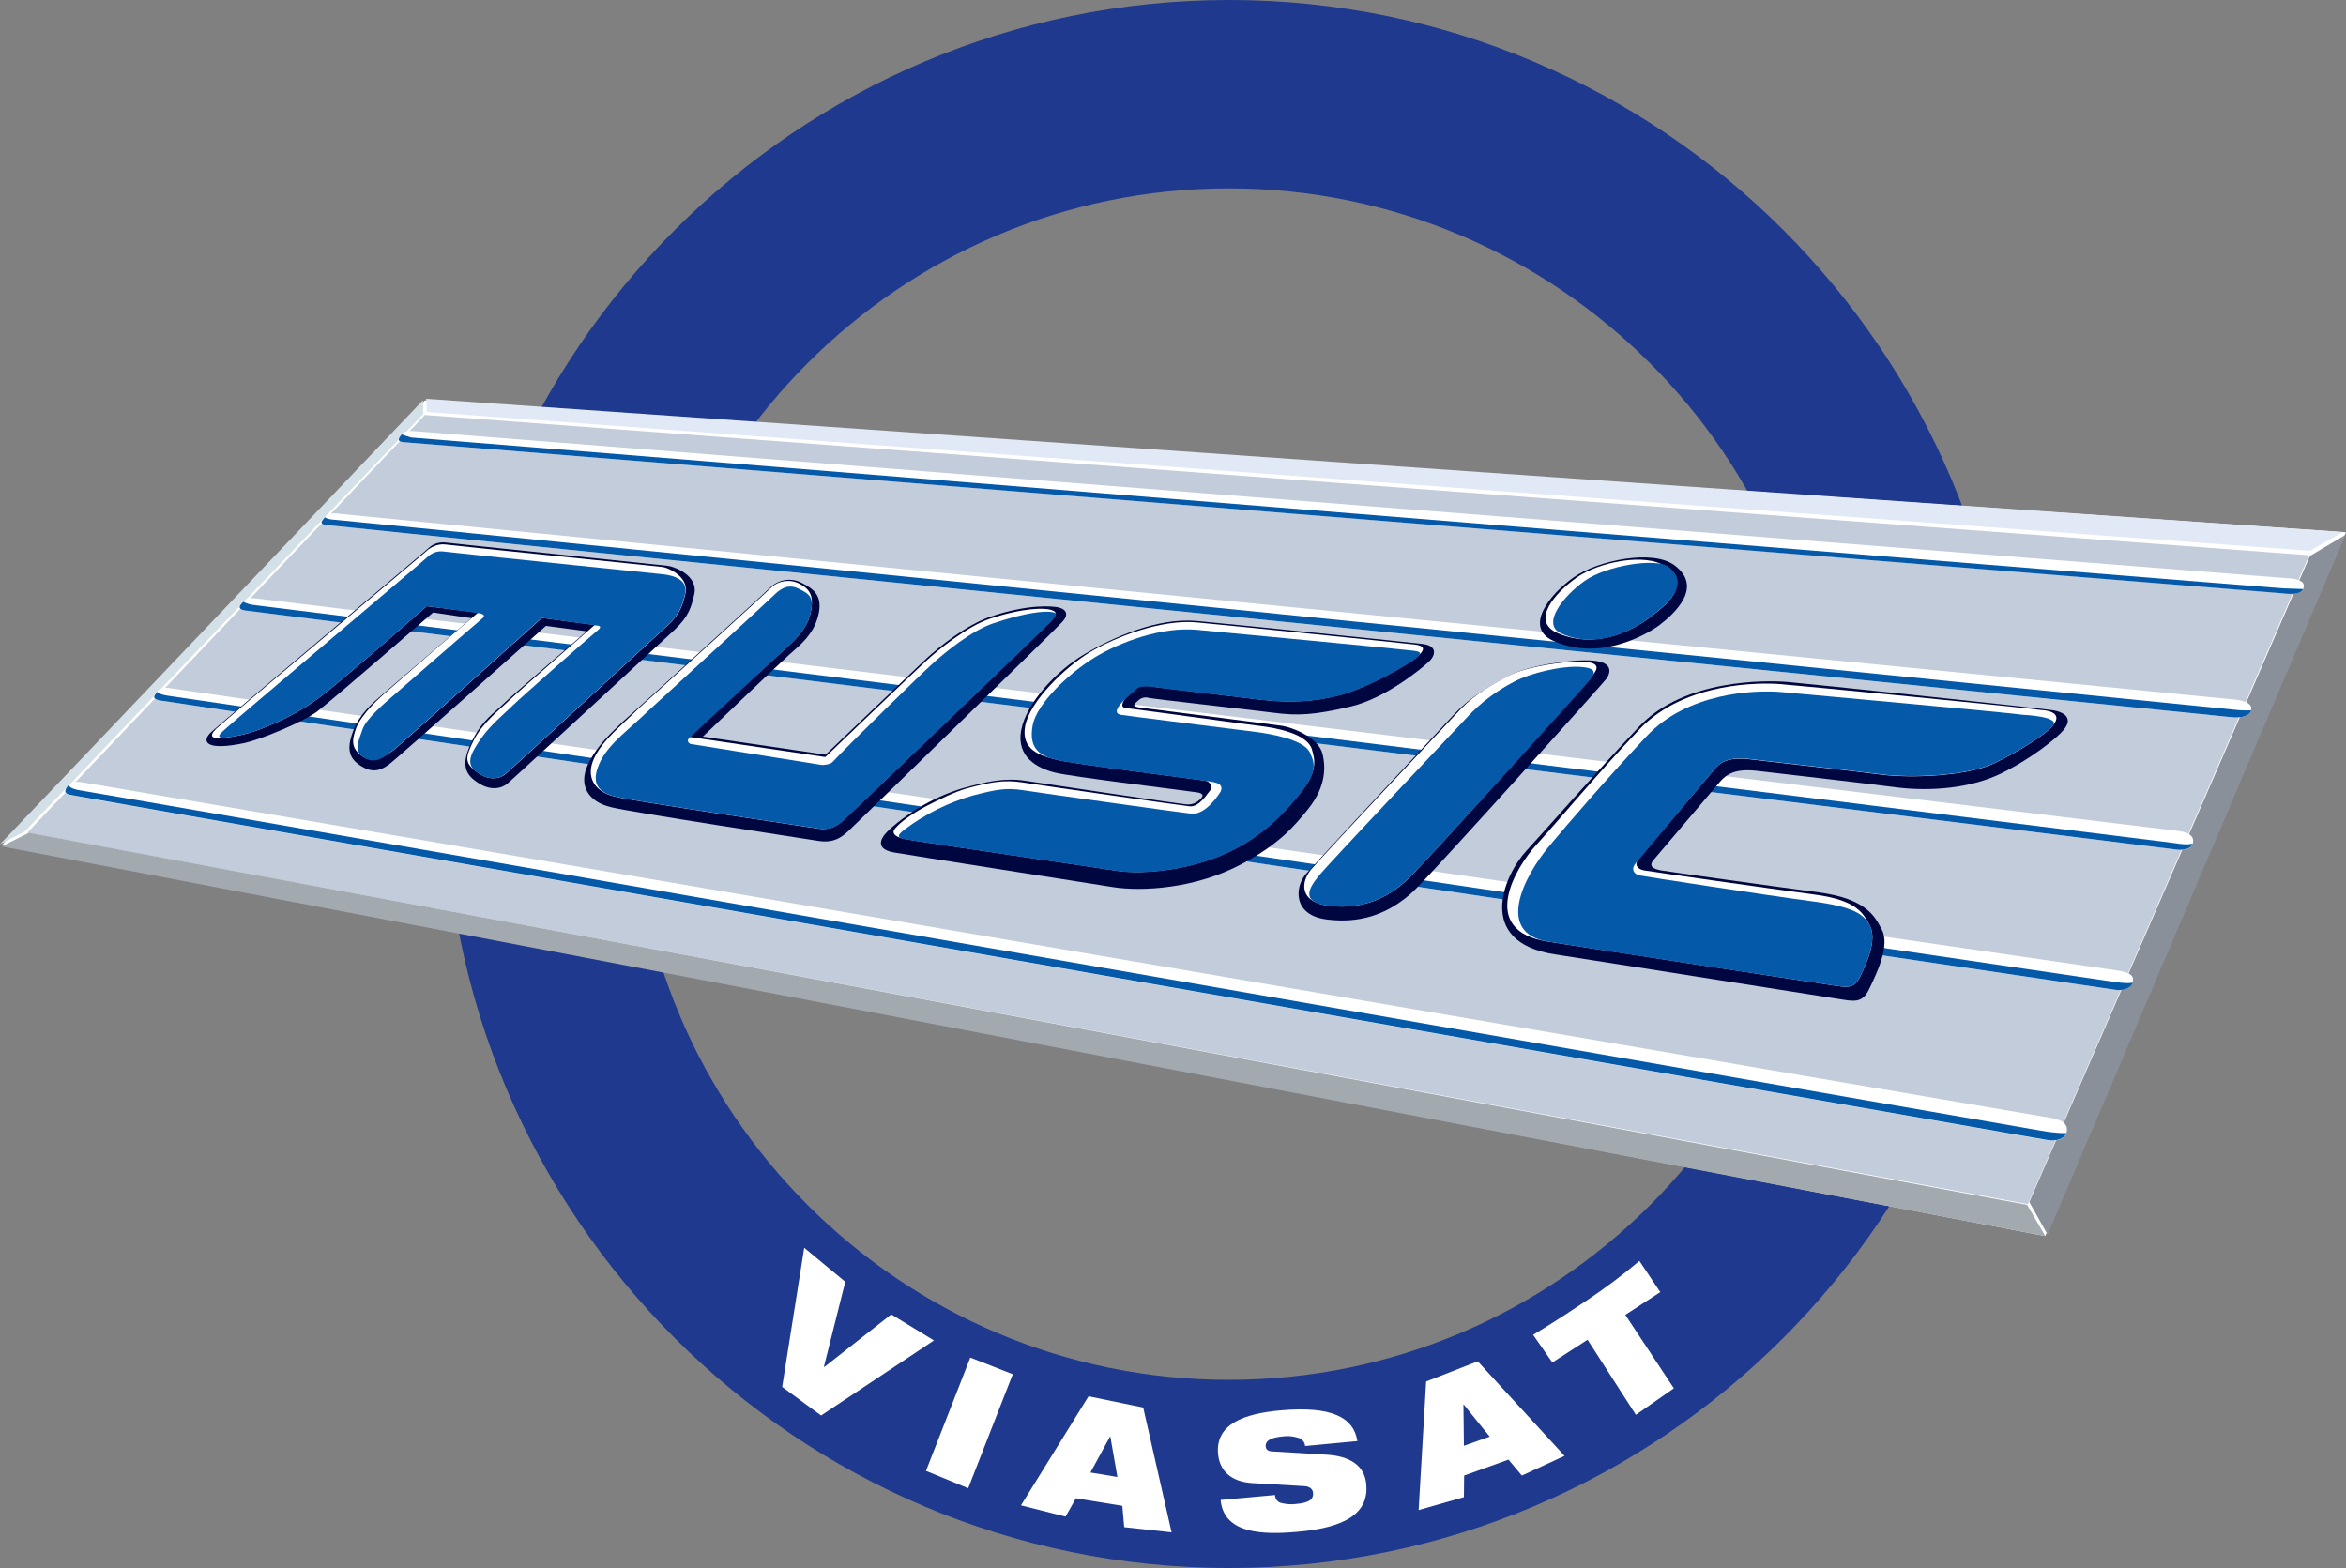 <svg enable-background="new 0 0 1000 668.4" version="1.1" viewBox="0 0 1e3 668.4" xml:space="preserve" xmlns="http://www.w3.org/2000/svg">
<rect x="0" y="0" width="1e3" height="668.4" fill="#808080" stroke="none"/>
<path d="m269.8 334.2c0-140 114-253.9 254-253.9s254 114 254 253.9c0 140.1-113.9 254-254 254s-254-114-254-254m254.1 334.2c184.3 0 334.2-150 334.2-334.3 0-184.1-149.9-334.1-334.2-334.1s-334.3 150-334.3 334.2c0 184.3 150 334.2 334.3 334.2z" fill="#1E398D"/><g fill="#fff">
<polyline points="342.8 531.9 360.3 546.4 351.2 582.6 351.4 582.7 379.9 560.3 398.1 571.4 350 603.4 333.4 591.2 342.8 531.9"/>
<polyline points="413.6 578.7 431.7 585.8 412.7 634.4 394.7 627 413.6 578.7"/>
<path d="m435.2 641.7 19 4.8 4.4-7.8 19.8 3.2 0.8 9.1 20.2 2.2-12.1-53.2-23.3-4.8-28.8 46.5m41.1-12.1-11.5-1.9 8.4-15.4 0.1 0.1 3 17.2z"/>
<path d="m533.7 632.2c-9.5-0.6-13.9-5.7-14.5-12.5-1.1-12.6 10.9-17.1 26.7-18.5 21.6-1.9 31.1 2.9 32.7 13.1l-22.3 2.1c-0.1-1.8-1.5-3.3-3.3-3.6-2-0.6-4.1-0.8-6.1-0.5-5.7 0.5-7.5 2.1-7.4 4.1 0.1 1.4 0.8 2.2 2.8 2.3l23.2 1.4c9.8 0.6 16.2 4.5 16.9 12.7 1 11.8-8.1 18.4-29.7 20.2-14.8 1.3-31.1 0.7-32.4-13.6l23.2-2.1c0 1.5 0.9 2.8 2.3 3.3 2.2 0.6 4.4 0.8 6.7 0.5 6-0.5 7.4-2.3 7.2-4.7-0.1-1.4-1.2-2.8-3.8-2.9l-22.2-1.3"/>
<path d="m604.7 643.7 19.3-5.5 0.1-9.2 18.9-6.8 5.7 6.8 18.2-8.4-37-40.3-22 8.6-3.2 54.8m30.3-31.3-11 3.9-0.2-17.5 0.1-0.1 11.1 13.7z"/>
<path d="m676.7 571.1-15 9.7-8.2-11.8s8.8-5.2 22.8-14.6c7.8-5.2 15.3-10.8 22.5-16.9l8.9 13.3-14.9 9.7 20.7 31.3-16.2 11.3-20.6-32"/>
<polyline points="181.1 170.7 1e3 226.9 871.8 526.9 1.1 359.9 181.1 170.7"/>
</g><polyline points="11.6 355 864.4 513.3 984.3 236.7 181.1 176.9 11.6 355" fill="#C3CCDA"/>
<polyline points="0.7 360.8 12.3 355 864.1 513.6 871.8 526.9 0.7 360.8" fill="#A2AAB0"/>
<polyline points="872.8 526.3 865 512.4 984.6 237 999.8 228 872.8 526.3" fill="#89909A"/>
<polyline points="0 359.9 10.6 354.4 180.4 176.5 180.3 170.6 0 359.9" fill="#D3E0E8"/>
<polyline points="181.6 170 182 175.6 984.6 234.8 998.7 226.8 181.6 170" fill="#E1E8F6"/><g fill="#fff">
<path d="m872.4 486c4.3 0.9 7.8-0.7 8.4-2.9s0.6-5-5.6-6.4c0 0-838-143-840.6-143.3s-4.4 0.1-5.4 1.4c-0.9 1.2-2.8 3.2 0.5 4.1 3.2 0.8 842.7 147.1 842.7 147.1"/>
<path d="m900.7 421.8c4.2 0.9 7.8-0.7 8.3-2.9 0.6-2.2 0.4-4-5.7-5.1 0 0-828.6-120.2-831.2-120.5-2.6-0.2-3.7-0.1-5.2 1.6-1 1.2-2.8 2.7 0.5 3.6 3.4 0.8 833.3 123.3 833.3 123.3"/>
<path d="m926.5 362c4.3 0.9 7.6-0.1 8.2-2.4 0.6-2.2-0.3-4.4-5.5-5.3 0 0-817.4-98.9-820-99.2s-4.1 0.3-5.3 1.3c-1.7 1.5-2.8 3.1 0.5 3.7 3.8 0.9 822.1 101.9 822.1 101.9"/>
<path d="m951 305.7c4.8 0.5 7.8-0.7 8.5-2.9 0.6-2.2-1-3.7-6-4.5 0 0-807.5-79.1-810.1-79.4-2.6-0.2-4 0.3-4.9 1.6-1 1.3-2.9 2.8 0.5 3.3 3.5 0.6 812 81.9 812 81.9"/>
<path d="m972.9 252.8c4.1 0.6 8.2 0.3 8.9-1.8 0.6-2.2 0.1-3.3-4-4.3 0 0-798.6-62.6-801.1-62.9-2.6-0.2-4.5 0.1-5.4 1.4-1 1.3-2.5 3 0.9 3.3 3.9 0.3 800.7 64.3 800.7 64.3"/></g><g fill="#0459A9">
<path d="m880.8 483c-0.6 2.2-4.1 3.8-8.4 2.9 0 0-839.5-146.3-842.7-147.1-3.3-0.9-1.4-2.9-0.5-4.1 0 0 0.4 1.5 4.9 2.2 5.8 0.8 828.3 143.8 835.9 145.1 7.8 1.3 10.8 1 10.8 1"/>
<path d="m900.1 418.4c7 1.1 9 0.5 9 0.5-0.6 2.2-4.1 3.8-8.3 2.9 0 0-830-122.5-833.2-123.3-3.2-0.9-1.5-2.4-0.5-3.6 0 0 0.7 1.2 4.7 1.7 3.8 0.5 828.3 121.8 828.3 121.8"/>
<path d="m934.7 359.6c-0.6 2.2-4 3.2-8.2 2.4 0 0-818.3-101-822.2-101.8-3.3-0.6-2.2-2.2-0.5-3.7 0 0 0.7 0.7 3.6 1.3 2.8 0.5 815.5 101 819.6 101.6 5.6 1 7.7 0.2 7.7 0.2"/>
<path d="m138.5 220.5c-1 1.3-2.9 2.8 0.5 3.3 3.5 0.6 812.1 81.9 812.1 81.9 4.8 0.5 7.8-0.7 8.5-2.9-2.5 0.1-5 0-7.5-0.3-5.4-0.5-805.5-80.8-809.1-80.9-3.8-0.2-4.5-1.1-4.5-1.1"/>
<path d="m171.2 185.2c-1 1.3-2.5 3 0.9 3.3 3.9 0.3 800.7 64.4 800.7 64.4 4.1 0.6 8.2 0.3 8.9-1.8-0.1 0-4-0.1-8.6-0.3-4.5-0.2-788.3-63.6-797.8-64.3-1.3-0.4-2.7-0.8-4.1-1.3"/></g><g fill="#000640">
<path d="m89.6 312.5c3.5-3.5 91.5-77.3 92.8-78.6 2-2.1 4.9-3 7.8-2.6 3.9 0.5 92.2 9.6 94.4 9.9 2.3 0.2 13.3 3.9 11.3 12.3-1.2 5-2.1 9.1-8.5 15.1 0 0-69.7 64.4-71.3 65.6s-6.7 4.1-14-1.7c-5.2-4-4.6-9.3-0.5-17.4 4.1-8.2 9.2-11.3 12.7-14.8s35.8-31.2 35.8-31.2l-17.4-2.3s-64.5 57.5-67.2 59.3c-3.6 2.5-7.1 3.6-12.4-0.1-5.2-3.6-4.9-8.2-2.5-14.6 2.5-6.7 8.1-11.6 11.2-14.3 4.8-4.1 39.1-33.6 39.1-33.6l-16.3-2.4s-42.8 37.2-49.3 42.1c-6.4 4.8-24.3 12-30.9 13.5-17 3.6-18.3-0.7-14.8-4.2"/>
<path d="m328.6 250.2c3.6-3.3 8.9-4 13.2-1.7 5.2 2.6 9 5.6 7 13.8s-7.8 12.7-12.3 16.7-36.9 35-36.9 35l52.3 7.7s38-36.3 43-41c5.6-5.1 16.8-14.2 27.2-17.8 16.2-5.5 26.6-4.6 29.4-3.9 2.9 0.8 4.2 2.9 1.4 6-2.8 3.2-87.6 85.8-90.8 88.8s-6.6 5.8-13.6 4.6c-6.9-1.1-79.1-12.1-88-14.3-10.2-2.4-14-9.7-9.8-18.4s11-14.3 14.6-17.9c3.9-3.4 60.6-54.8 63.3-57.6"/>
<path d="m377.5 355.3c1.4-1.8 7.2-6.7 13.9-10.8 5.7-3.5 11.9-6.3 18.3-8.3 10.8-3.1 18.8-4.7 27.2-3.4 8.5 1.3 65.9 9.9 68.9 10.1 2.1 0.2 4.1-0.6 5.6-2 0.9-0.8 2.5-2.5-0.9-3.1-3.5-0.6-54.1-6.7-61-8.5-7-1.8-16.4-6.4-14.2-18.1s15.1-25.3 26.9-32.3 30.9-15.7 47.9-14.2c17 1.6 89.7 9 96.2 9.8 6.5 0.7 5.8 4.9 2.5 7.8-2 1.9-17.9 15.4-33.2 18.9-15.3 3.6-22.5 4-32.9 2.6-10.4-1.3-51.3-5.9-53-6.3-1.5-0.5-3.1-0.1-4.3 0.9-1.9 1.7-3.6 2.8 1.2 3.3 1.6 0.2 55.8 7.1 59.9 7.7s15.7 4.9 17.3 12.2c0.9 4.1 2.2 12.9-6.3 23.4-6 7.4-12.3 14.8-28 23.2-20.1 10.8-42.9 11.8-54.8 10-12-1.9-88.5-13.9-93.5-14.8-10.1-1.7-3.7-8.1-3.7-8.1"/>
<path d="m566 392c8.6 1 23.4 1 37.7-13.3 11-11.1 79.3-87 81-89.3s3.3-7.1-5.8-7.8-27.7 2.2-35.4 6.3-16.3 8.8-23.3 16.2-58.6 62.9-63.4 68.3c-5.1 5.7-5.8 18 9.2 19.6"/>
<path d="m707.3 266.5c6.4-4.9 18.9-16.2 6.5-25.5-9.3-7-32.8-2.1-43 5.1-10.3 7.2-21.6 21.5-8.4 27.2 22.8 10 44.9-6.8 44.9-6.8"/>
<path d="m875.2 302.8c-8.7-1.3-104.9-11.4-113.3-12.1-8.5-0.7-43.8-1.5-63.2 19-19.3 20.5-38.3 42.3-48 52.9-9.8 10.6-21.9 38.9 11.9 44.2 33.7 5.2 113 17.8 120.3 18.9 7.4 1.2 10.9 2.1 13.8-4s9.2-18.5 5.4-25.5c-2.7-5.1-6.2-13.1-26.9-15.8-21.1-2.8-64.5-8.9-67.4-9.4-2.8-0.6-5.4-1.6-2.9-4.5s25.5-30 28.2-33.2c2.8-3.2 6.4-5.8 15.9-4.7s45.2 5.2 59.9 7.1c14.3 1.7 31.2 0.3 44.1-6s24-15.3 26.5-18.4c6.1-7.2-4.3-8.5-4.3-8.5"/></g><g fill="#fff">
<path d="m92.1 310.7c3.2-3.2 88.5-74.6 89.7-75.8s4.5-3.3 8.1-2.8c3.5 0.5 90.4 9.3 92.5 9.6 2 0.2 11.6 4 9.7 11.5-1.1 4.5-1.9 8.2-7.7 13.6 0 0-67.6 62.2-69.1 63.3-1.4 1.1-6.1 3.7-12.6-1.4-4.7-3.7-4.4-5.9-0.7-13.3s11.9-13.7 15-16.8c3.2-3.2 36.5-32.2 36.5-32.2l-22.5-3s-61.3 55.1-63.7 56.7c-3.3 2.2-7.9 5.7-12.7 2.4-4.7-3.3-4.9-6.4-2.8-12.1 2.2-6 10.5-13.5 13.3-15.8 9.1-7.9 12.7-11.2 38.7-33.5l-21.9-2.7s-32.5 28.6-44.4 37.9c-11.8 9.3-27.8 15.5-33.8 16.8-15 3.3-14.8 0.8-11.6-2.4"/>
<path d="m328.8 250.4c3.2-3 8-3.6 11.9-1.6 4.7 2.4 6.5 5.5 4.7 12.9-1.8 7.3-7.7 12.1-11.7 15.8-4 3.6-40 36.6-40 36.6l58.1 8.6s38.4-36.8 43-41c4.9-4.6 17.7-14.8 27-17.9 14.6-4.9 23.4-4.6 25.9-3.9s3.2 1.5 0.7 4.4-85.4 82.1-88.2 84.7c-2.9 2.7-6 5.2-12.2 4.1-6.3-1-77.7-11.5-85.8-13.5-9.2-2.2-12.6-8.7-8.9-16.5s11.6-13.8 18.6-20.8c14.8-13.4 52.4-47.5 56.9-51.9"/>
<path d="m382.1 352.6c1.3-1.7 5.9-5.3 12.2-8.7 6.1-3.2 13.1-6.5 17.7-7.8 10-2.7 16-3.8 23.7-2.6 7.6 1.2 68.7 10 71.3 10.2 4.3 0.6 8.2-6.2 9-7 0.8-0.7 0.5-3.5-2.6-4s-56.9-7.2-63.2-8.9c-6.3-1.6-15.2-3.9-13.2-14.4s17-25 27.6-31.4c10.6-6.3 30.1-14.1 45.4-12.7 15.2 1.4 86.7 8.7 92.6 9.4 5.9 0.6 4.2 2.8 1.3 5.5-1.8 1.7-20.7 13.3-34.5 16.5-13.8 3.3-24.6 2.4-34 1.3-9.4-1.2-43.5-5.1-45-5.5-1.6-0.3-5.5-0.3-6.5 0.6-1.7 1.5-8.4 8.2-4.1 8.7 1.4 0.1 53 7.2 56.8 7.6 8.1 0.9 20.7 3.6 22.6 10 1 3.7 3 8.7-4.6 18.2-5.3 6.6-13.4 16.3-27.5 23.9-18.2 9.7-40.1 11.3-50.9 9.7-10.8-1.7-85.1-12.5-89.6-13.4-9.2-1.6-4.5-5.2-4.5-5.2"/>
<path d="m567 386.2c7.8 0.8 21.4 0.5 34.2-12.5 9.9-10 75.6-82.9 77.1-85.1 1.6-2.1 5.3-5.9-2.8-6.5-8.2-0.6-25.3 2.2-32.3 5.9s-14.3 7.7-20.7 14.4c-6.3 6.7-58.4 62-63.7 68.3-4.3 5.3-5.3 14 8.2 15.5"/>
<path d="m703.6 262.9c5.8-4.4 17.6-13 6.4-21.3-8.3-6.2-28.5-2-37.8 4.5-9.2 6.5-20.1 18.6-8.2 23.8 20.7 8.9 39.6-7 39.6-7"/>
<path d="m870.4 302.7c-7.8-1.2-104.1-10.5-111.7-11.1-7.7-0.6-40.3-1.2-59.8 19.2-17.5 18.4-35.1 39.6-43.9 49.2-8.8 9.5-25.4 36.8 4.9 41.4 30.3 4.7 113.9 17.5 120.6 18.5s9.8 1.9 12.4-3.6 7.5-15.6 4-22c-2.5-4.5-4.9-10.6-23.6-13-18.9-2.5-70.1-9.8-72.7-10.3-2.5-0.5-4.3-2.4-2-5 2.3-2.7 29.9-35.3 32.3-38.2s5.8-5.1 14.4-4.2c8.6 1 43.3 4.9 56.6 6.6 12.8 1.6 36.7 0.7 48.3-4.9s22.5-12.9 24.7-15.8c5.5-6.5-4.5-6.8-4.5-6.8"/></g><g fill="#0459A9">
<path d="m96.9 310c4-3.7 83.9-71.1 85-72.3 1.9-2 4.6-3 7.3-2.6 3.5 0.5 90.4 9.4 92.4 9.6 2.1 0.2 12.2 1 10.4 8.5-1.1 4.5-1.9 8.2-7.7 13.6 0 0-67.6 62.2-69.1 63.3-1.4 1.1-6.1 3.7-12.6-1.4-4.7-3.7-0.6-9.3 1.9-13.1 4.4-6.6 10.9-11.7 14.1-14.9 2.8-2.8 29.6-26.5 36.5-32.3 1.8-1.6-0.4-1.7-0.4-1.7l-23.8-3.3s-61.3 55.1-63.7 56.7c-3.3 2.2-7 6.4-12.7 2.4-3.6-2.6-1.9-6.1 0.1-11.8 1.6-4.4 9.7-11.3 12.5-13.7 9-7.8 26.1-22.8 38.5-33.4 2.1-1.8-1.4-2.2-1.4-2.2l-22.3-3s-32.5 28.6-44.4 37.9c-11.8 9.3-27.8 15.5-33.8 16.8-15 3.3-10.1-0.1-6.8-3.1"/>
<path d="m329.7 253.9c2.5-2.5 5.9-5.3 10.6-3s6.9 3.5 5.1 10.9c-1.8 7.3-7.7 12.1-11.7 15.8-3.5 3.1-31.9 29.6-40 37.1-1.4 1.3 0.5 2.4 0.5 2.4l56.2 9s3.4-0.1 4.4-1.2c7.1-7.6 38.5-38.3 42.6-41.9 5-4.6 16.7-14.2 26-17.3 14.6-4.9 21.6-5.1 24.2-4.9 2.6 0.3 3.6 0.6 1 3.5-2.5 2.9-85.4 82.1-88.2 84.7-2.9 2.7-6 5.2-12.2 4.1-6.3-1-77.7-11.5-85.8-13.5-9.2-2.2-10.2-7.4-6.4-15.2 3.8-7.7 12.8-14 19.8-20.9 14.5-13.3 49.3-45.2 53.9-49.6"/>
<path d="m385.7 353.5c8.7-6.5 18.5-11.4 29-14.4 10.1-2.6 14.2-3.4 21.7-2.2 7.7 1.2 69.1 9.8 71.7 10 6.1 0.3 11.7-8.6 12.2-9.5 1.8-4-3.8-4.1-6.9-4.6s-56.9-7.2-63.2-8.9c-6.3-1.6-12-4.3-10-14.8 1.8-9.4 15.9-22.5 26.5-28.9s28.4-13.2 43.7-11.7c15.2 1.4 82.5 7.8 88.4 8.5 5.9 0.6 8.1 0.6 5.2 3.3-1.8 1.7-20.7 13.3-34.5 16.5-13.8 3.3-24.6 2.4-34 1.3-9.4-1.2-41.9-4.8-43.4-5.2-1.6-0.3-6.1-0.5-7.1 0.4-1.7 1.6-13.2 10.2-7.3 11.4 1.4 0.3 54.6 6.9 58.3 7.4s19.6 2.8 22.3 8.6c1.6 3.6 4 7.5-3.6 17-5.3 6.6-13.4 16.3-27.5 23.9-18.2 9.7-40.1 11.3-50.9 9.7-10.8-1.7-85.1-12.5-89.6-13.4-6.4-0.7-2.5-3.1-1-4.4"/>
<path d="m567 386.2c7.8 0.8 21.4 0.5 34.2-12.5 9.9-10 74.8-81.5 76.3-83.6s4.6-5.2-3.6-5.8-21.6 2.6-28.5 6.3c-7.4 3.8-14.1 8.8-19.8 14.9-6.3 6.7-57.7 61-63 67.3-4.4 5.4-9.1 11.9 4.4 13.4"/>
<path d="m703.6 262.9c5.8-4.4 17.6-13.5 7.7-21.2-5.3-4.1-26.6-0.6-35.8 5.9-9.3 6.6-18.6 18.5-10.1 22.4 19.3 8.8 38.2-7.1 38.2-7.1"/>
<path d="m862.3 304.7c-7.8-1.1-95.3-9-102.9-9.7-12-1-40.1 0.3-57.5 18.8s-33.1 36.8-41.4 46.7c-11.2 13.3-23.1 37.3-0.6 40.9 30.3 4.9 113.9 17.5 120.6 18.5s9.8 1.9 12.4-3.6 7.5-15.6 4-22c-2.5-4.5-6.5-7.8-25.2-10.2-19-2.5-70.1-10.4-72.7-10.9-2.5-0.5-4-2.6-1.7-5.3s31.2-37.3 33.7-40.2 5.8-5.1 14.4-4.2c8.6 1 43.3 4.9 56.6 6.6 12.8 1.6 36.7 0.7 48.3-4.9s22.5-12.9 24.7-15.8c3.6-4-12.7-4.7-12.7-4.7"/>
</g></svg>
